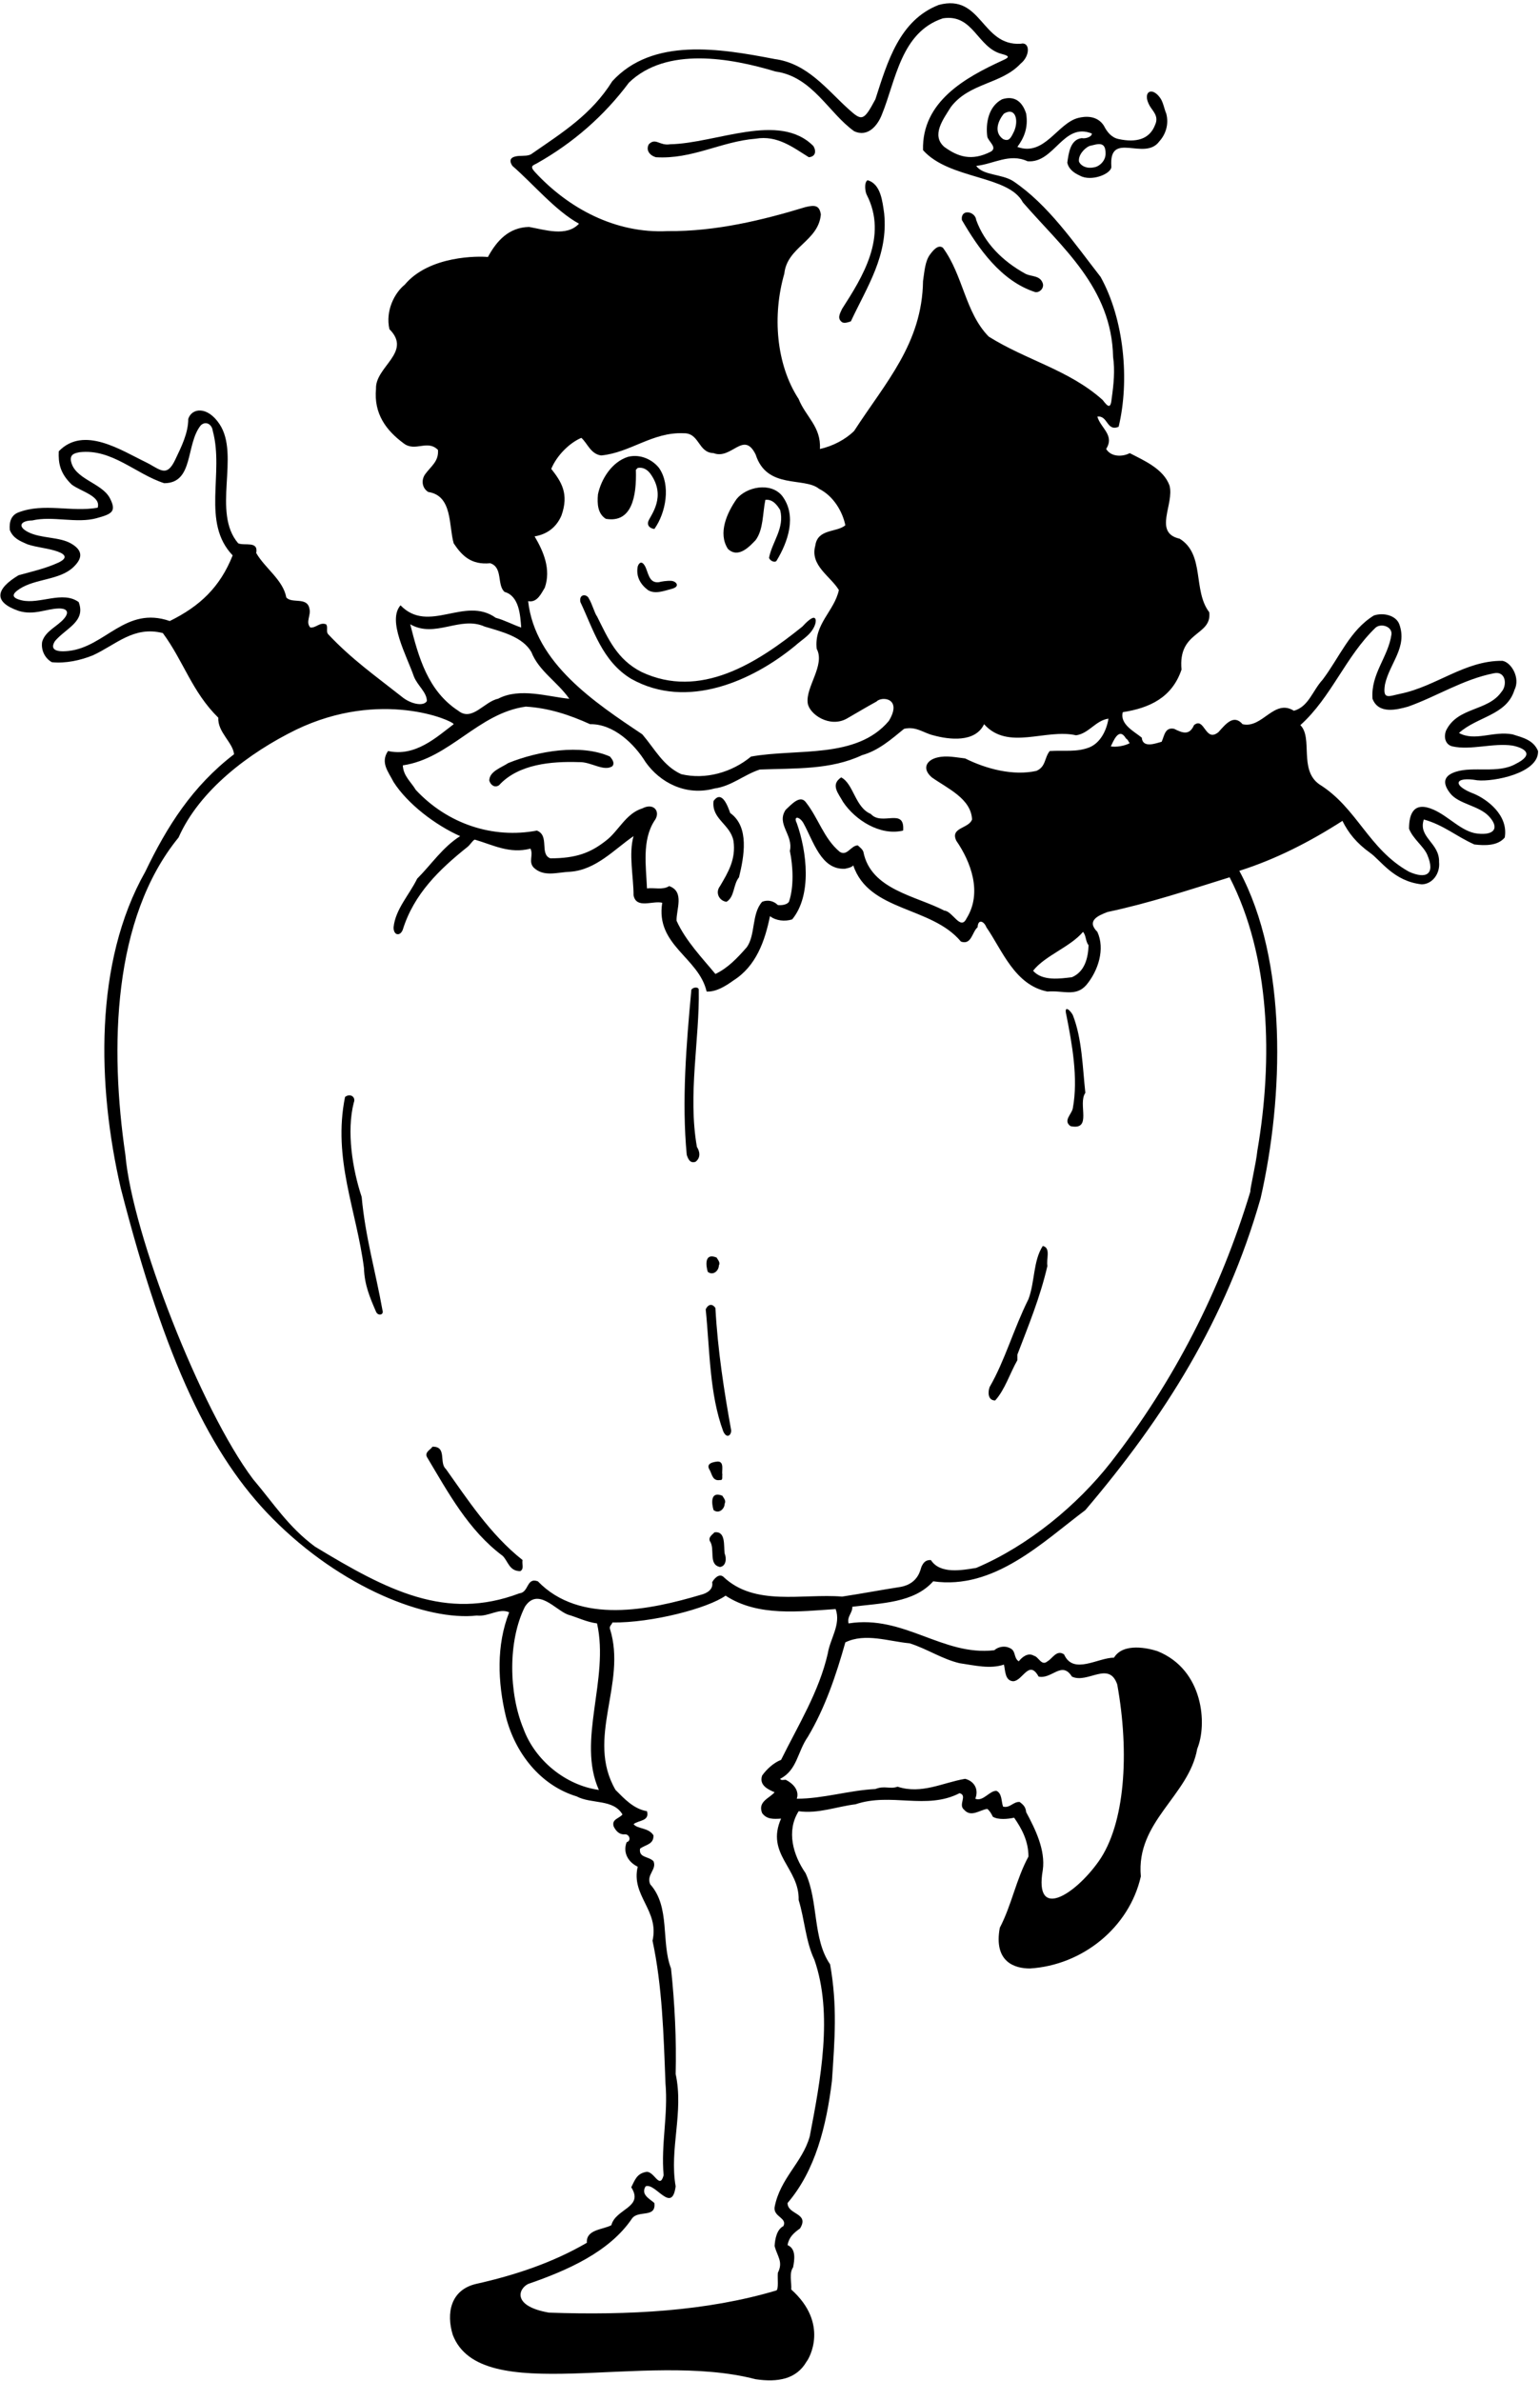 <?xml version="1.0" encoding="UTF-8"?>
<svg xmlns="http://www.w3.org/2000/svg" xmlns:xlink="http://www.w3.org/1999/xlink" width="451pt" height="697pt" viewBox="0 0 451 697" version="1.1">
<g id="surface1">
<path style=" stroke:none;fill-rule:nonzero;fill:rgb(0%,0%,0%);fill-opacity:1;" d="M 432.617 228.438 C 437.359 228.945 450.695 226.371 450.426 219.871 C 449.07 216.621 445.957 215.945 442.977 214.996 C 437.289 213.914 432.008 217.164 427.27 214.59 C 432.688 209.715 441.219 209.445 443.52 201.996 C 445.312 198.477 442.605 193.906 439.996 193.465 C 429.035 193.344 420.641 200.941 410.148 203.098 C 406.645 203.816 404.863 205.02 405.602 200.371 C 406.957 194.141 412.238 189.535 409.801 182.766 C 408.852 180.191 405.195 179.246 402.352 180.191 C 395.309 184.527 392.328 192.383 387.32 199.016 C 384.34 202.266 383.258 206.871 378.926 208.09 C 373.102 204.434 369.715 213.371 363.895 212.016 C 361.32 209.039 359.016 211.883 356.852 214.32 C 352.922 217.57 352.789 209.715 349.672 212.289 C 348.32 215.402 346.289 214.59 343.852 213.371 C 341.141 212.828 341.008 215.402 340.195 217.164 C 338.57 217.57 334.641 219.195 334.371 215.945 C 332.203 214.184 327.871 212.016 328.82 208.496 C 336.672 207.277 343.242 204.23 346.016 196.035 C 344.934 184.594 354.953 186.285 354.141 179.246 C 349.266 172.883 352.922 162.316 345.477 157.715 C 337.621 155.953 343.984 147.559 342.496 142.141 C 340.734 137.266 335.047 134.828 330.852 132.66 C 328.82 133.742 325.434 133.879 323.941 131.441 C 326.516 127.379 322.316 125.348 321.371 121.965 C 324.484 121.559 324.078 126.434 327.602 124.941 C 330.852 111.398 329.227 93.523 322.316 81.066 C 314.598 71.18 307.016 59.941 296.723 53.035 C 293.34 50.867 287.922 51.41 285.891 48.566 C 291.035 48.023 295.641 44.773 300.922 47.211 C 308.777 47.887 311.348 35.699 319.746 39.086 C 319.883 39.898 318.121 40.711 316.766 40.441 C 313.449 40.879 312.973 44.773 312.566 47.617 C 312.973 49.512 314.465 50.598 316.227 51.41 C 319.609 53.305 325.469 50.883 325.469 48.836 C 324.652 38.004 335.184 47.348 339.516 41.387 C 341.293 39.441 342.395 36.48 341.547 33.262 C 340.953 31.906 340.68 29.973 339.797 28.711 C 337.297 25.141 334.43 26.953 336.68 30.953 C 337.559 32.516 339.449 33.969 338.297 36.512 C 336.672 40.848 332.66 41.812 327.602 40.711 C 325.566 40.305 324.215 38.68 323.266 36.781 C 321.32 33.77 317.867 33.98 315.734 34.535 C 309.633 36.117 305.871 45.922 297.941 43.012 C 299.84 40.441 301.191 37.461 300.516 33.262 C 299.484 29.961 297.266 27.848 293.473 29.062 C 289.547 31.098 288.598 35.973 289.141 40.035 C 289.547 41.523 292.121 43.148 290.223 44.367 C 284.504 47.312 280.473 45.855 276.547 43.012 C 272.652 39.609 276.207 34.953 278.441 31.367 C 283.859 24.188 293.203 24.73 298.891 18.637 C 301.77 16.336 301.684 12.102 298.891 12.812 C 287.379 13.492 287.516 -1.945 274.922 1.438 C 263.41 5.906 259.891 18.094 256.367 29.062 C 252.91 35.547 252.391 35.449 248.504 31.949 C 242.137 26.207 236.484 18.559 226.848 17.281 C 210.73 14.168 191.098 10.918 179.312 23.781 C 173.223 33.531 164.688 38.812 155.887 44.91 C 154.934 45.734 153.348 45.574 152.051 45.652 C 150.59 45.738 148.488 46.211 150.062 48.566 C 156.156 53.848 162.656 61.699 169.562 65.492 C 165.906 69.422 159.543 67.254 154.938 66.441 C 148.98 66.574 145.461 70.504 142.887 75.242 C 140.312 74.973 125.723 74.734 118.512 83.367 C 115.566 85.738 112.824 90.953 114.043 96.367 C 120.812 103.141 109.844 107.336 110.113 113.836 C 109.438 121.148 113.094 126.023 118.238 129.816 C 121.625 132.391 125.145 128.598 128.262 131.715 C 128.531 135.098 126.23 136.453 124.469 138.891 C 123.27 140.668 123.656 142.953 125.418 144.035 C 132.594 145.121 131.375 153.922 132.867 159.066 C 135.305 162.723 138.012 165.434 143.562 164.891 C 147.355 166.109 145.461 171.258 147.762 173.285 C 152.094 174.508 152.367 180.191 152.637 183.715 C 150.199 182.902 147.762 181.547 145.188 180.871 C 136.117 174.371 125.555 185.746 117.293 177.215 C 113.363 181.719 119.055 191.84 121.219 198.07 C 122.305 200.777 125.012 202.672 125.012 205.246 C 124.027 206.938 120.137 206.094 117.562 203.891 C 109.844 197.797 103.074 193.059 96.168 185.746 C 95.355 184.934 96.168 183.578 95.488 182.766 C 93.594 182.09 92.645 183.852 90.887 183.715 C 89.395 182.09 91.156 180.191 90.613 178.16 C 89.938 174.641 85.469 176.809 83.844 174.91 C 82.895 169.766 77.613 166.379 75.039 161.91 C 75.719 158.254 71.656 159.879 69.762 159.066 C 61.961 149.988 70.371 133.309 64.285 124.156 C 60.738 118.816 56.148 119.422 55.133 122.641 C 55.133 126.82 53.098 130.836 51.305 134.609 C 48.77 139.965 46.84 137.367 42.812 135.367 C 35.5 131.848 24.531 124.535 17.215 132.117 C 17.047 135.504 17.555 138.551 21.008 141.871 C 23.719 143.902 29.676 145.254 28.594 148.641 C 20.871 149.996 12.883 147.152 5.434 149.996 C 3.27 150.809 2.66 152.77 2.863 155.141 C 3.809 157.578 5.84 158.391 8.008 159.34 C 10.758 160.285 14.234 160.504 16.91 161.48 C 19.266 162.336 19.883 163.445 16.953 164.777 C 13.301 166.441 9.281 167.344 5.434 168.41 C -1.105 172.336 -2.195 176.188 5.434 178.84 C 9.965 180.242 13.547 178.207 17.215 178.141 C 19.715 178.098 20.309 179.262 18.801 181.062 C 16.805 183.449 13.281 184.672 12.34 187.91 C 11.969 190.352 13.152 192.719 15.184 193.871 C 19.246 194.277 23.582 193.328 27.238 191.84 C 34.008 188.727 39.156 183.172 47.688 185.34 C 53.781 193.602 56.219 202.539 63.938 210.121 C 63.664 214.32 68.27 217.434 68.539 220.82 C 56.352 230.164 48.906 241.945 42.539 255.215 C 27.508 281.758 28.457 317.914 35.363 347.844 C 48.43 398.723 61.766 426.328 79.77 444.512 C 100.027 464.973 125.086 474.59 139.637 472.973 C 143.156 473.379 146.137 470.672 149.117 472.023 C 145.324 481.641 145.73 492.473 148.168 502.629 C 150.879 513.191 158.188 522.672 168.887 525.922 C 173.223 528.223 179.586 526.598 182.293 531.203 C 181.348 532.422 179.043 532.559 179.723 534.723 C 180.262 535.809 181.211 537.16 182.973 537.027 C 184.324 536.891 185.004 538.922 183.512 539.328 C 182.293 542.578 184.191 545.285 186.762 546.504 C 184.73 555.035 193.129 559.234 191.098 568.172 C 193.941 581.441 194.348 595.66 194.887 609.883 C 195.699 619.227 193.535 627.758 194.348 636.832 C 193.129 641.301 191.504 635.207 189.066 635.883 C 186.492 636.426 185.949 638.184 184.867 640.352 C 188.66 646.309 180.262 646.582 179.043 651.457 C 176.473 652.809 171.598 652.676 171.867 656.602 C 161.844 662.426 150.879 666.082 139.367 668.656 C 131.984 670.414 130.633 677.184 132.594 683.551 C 140.789 704.945 188.691 688.02 221.297 696.551 C 227.797 697.5 233.211 696.551 236.191 691.406 C 237.004 690.457 242.859 680.23 231.723 670.281 C 231.855 668.113 231.047 665.539 232.266 663.777 C 232.672 661.613 233.211 658.363 230.641 657.277 C 231.047 654.977 232.398 653.758 234.297 652.402 C 237.141 647.801 230.641 648.477 230.641 644.957 C 238.766 635.477 242.016 622.477 243.641 609.203 C 244.453 597.016 245.266 587.266 243.098 575.078 C 237.953 567.633 239.711 556.66 235.922 548.402 C 232.266 543.121 230.23 536.078 233.891 530.254 C 239.578 531.066 244.992 528.898 250.547 528.223 C 260.973 524.703 271.266 529.984 281.016 524.973 C 283.453 525.648 280.473 528.359 282.371 529.848 C 284.402 532.152 286.973 529.848 289.141 529.578 C 289.953 530.254 290.359 531.066 290.766 531.879 C 292.391 532.828 295.098 532.559 296.996 532.152 C 299.16 535.266 301.191 538.922 301.191 543.527 C 297.535 550.297 296.316 557.609 292.797 564.379 C 290.934 574.492 297.277 576.297 301.598 576.297 C 317.035 575.352 330.715 564.277 334.102 549.348 C 332.609 533.234 348.184 525.785 350.621 511.973 C 353.559 504.922 352.559 488.871 338.977 483.398 C 336.301 482.52 328.953 480.824 326.246 485.297 C 321.508 485.297 314.328 490.441 311.621 484.348 C 309.453 482.855 308.234 485.566 306.746 486.379 C 304.984 487.867 304.172 485.023 302.816 484.754 C 301.059 483.672 299.297 485.16 298.348 486.379 C 296.723 485.297 297.672 483.266 295.641 482.449 C 294.285 481.773 292.391 482.047 291.172 483.129 C 276.004 484.891 264.766 472.699 248.516 475.273 C 247.973 473.242 249.734 472.16 249.598 470.398 C 258.129 469.316 267.609 469.316 273.297 462.949 C 291.172 465.523 305.391 451.441 317.852 442.098 C 341.008 414.879 359.016 386.438 369.176 350.824 C 375.945 321.164 377.164 281.352 362.945 254.945 C 373.645 251.559 383.664 246.414 393.145 240.32 C 394.871 243.84 397.273 246.82 401.133 249.598 C 404.348 251.797 408.039 257.992 416.367 258.906 C 419.551 258.84 421.785 255.691 421.445 252.371 C 421.613 246.719 415.219 245.195 416.977 239.914 C 422.801 241.539 426.355 244.789 431.773 247.227 C 434.953 247.598 438.645 247.633 440.676 245.195 C 441.805 238.637 435.496 234.023 431.723 232.414 C 425.172 229.961 425.883 227.254 432.617 228.438 Z M 323.773 45.027 C 323.773 47.195 321.828 48.836 320.305 49.004 C 318.355 49.43 316.578 48.664 315.988 47.312 C 315.719 45.414 317.547 43.418 319.035 42.742 C 321.32 42.234 323.859 41.102 323.773 45.027 Z M 294.016 33.262 C 297.402 31.23 298.383 35.211 296.996 38.41 C 296.012 40.457 295.504 41.523 293.746 40.711 C 290.902 38.68 292.371 35.211 294.016 33.262 Z M 49.719 181.816 C 36.742 177.328 30.895 189.387 20.102 190.57 C 15.758 191.051 14.711 189.805 16.133 187.641 C 19.383 183.852 25.207 181.953 23.039 176.266 C 18.375 172.852 11.609 176.992 6.352 175.754 C 3.211 175.012 3.457 173.887 5.75 172.398 C 10.422 169.359 17.492 169.867 21.5 166.027 C 23.949 163.684 24.625 161.312 20.816 159.121 C 17.32 157.109 11.949 157.695 8.191 155.75 C 5.016 154.105 6.043 152.434 9.453 152.367 C 15.41 150.969 22.445 153.328 28.297 151.703 C 32.629 150.504 34.25 149.852 32.191 145.871 C 29.809 141.262 21.523 140.293 20.738 134.691 C 20.602 132.934 21.957 132.66 23.309 132.391 C 32.789 131.309 39.695 138.754 48.094 141.465 C 56.828 141.43 54.32 130.09 58.789 124.535 C 60.211 123.148 62.074 124.164 62.312 126.16 C 65.699 138.617 58.926 152.973 68.137 162.59 C 64.445 171.898 58.52 177.484 49.719 181.816 Z M 329.766 216.215 C 330.445 216.621 330.445 217.164 330.852 217.57 C 329.359 218.383 326.922 218.789 325.297 218.516 C 325.977 217.297 327.602 212.559 329.766 216.215 Z M 324.621 210.391 C 324.078 213.777 322.316 217.434 319.066 218.789 C 315.277 220.277 311.754 219.602 307.422 219.871 C 305.797 221.902 306.34 224.477 303.496 225.695 C 296.723 227.184 288.871 225.152 282.641 222.039 C 280.066 221.766 277.223 221.09 274.516 221.766 C 271.535 222.445 269.773 224.883 272.891 227.59 C 277.492 230.84 284.402 233.82 284.672 239.914 C 283.723 242.621 278.172 242.215 280.066 246.145 C 284.266 252.238 287.785 261.309 283.047 268.895 C 281.285 272.551 278.984 266.727 276.547 266.59 C 268.285 262.258 255.016 260.496 252.848 249.395 C 252.578 248.578 251.766 248.039 251.223 247.496 C 249.191 247.496 248.109 250.746 245.941 249.395 C 241.203 245.465 239.711 239.508 235.922 234.77 C 234.227 232.668 231.723 235.578 230.098 237.07 C 227.254 241.27 232.398 244.383 231.316 249.121 C 232.266 253.59 232.535 259.684 231.047 264.02 C 230.504 264.832 229.016 265.102 227.797 264.965 C 226.574 263.746 224.816 263.34 223.191 264.02 C 220.074 267.539 221.297 273.633 218.723 277.289 C 215.879 280.539 213.172 283.383 209.512 285.145 C 205.723 280.539 200.848 275.527 198.137 269.57 C 198.004 266.32 200.574 261.039 195.973 259.414 C 194.074 260.633 191.637 259.82 189.473 260.09 C 189.199 253.59 187.98 246.008 191.637 240.32 C 193.602 237.746 191.57 234.867 188.117 236.664 C 183.242 238.152 181.074 243.434 177.418 246.145 C 172.949 249.664 168.719 251.289 161.168 251.289 C 157.918 250.07 161.031 244.652 157.242 243.164 C 144.375 245.602 131.105 241.27 121.762 231.246 C 120.406 228.945 118.105 227.184 117.969 224.07 C 131.781 222.039 140.043 208.766 153.992 206.871 C 160.762 207.277 166.855 209.309 172.812 212.016 C 179.723 211.883 185.816 217.84 189.066 223.121 C 193.262 229.078 200.848 233.145 209.242 230.84 C 214.254 230.164 217.91 226.777 222.516 225.289 C 232.941 224.883 243.234 225.426 252.441 221.09 C 257.316 219.734 261.109 216.352 264.766 213.371 C 268.285 212.559 270.453 214.59 273.297 215.266 C 278.07 216.586 285.621 217.434 288.191 212.016 C 295.234 219.871 306.203 213.234 315.141 215.266 C 318.934 214.727 320.828 210.934 324.621 210.391 Z M 318.797 276.746 C 318.66 280.402 317.715 284.469 313.922 286.094 C 310.535 286.496 305.254 287.312 302.547 284.195 C 306.066 279.727 313.383 277.289 317.172 272.82 C 318.121 273.902 317.852 275.527 318.797 276.746 Z M 156.633 50.336 C 155.004 48.566 156.148 48.434 157.25 47.812 C 167.895 41.805 176.914 33.934 184.191 24.188 C 195.211 13.543 214.086 17.012 227.117 20.938 C 237.953 22.43 242.691 33.129 250.141 38.41 C 254.203 40.305 257.078 36.648 258.266 33.531 C 262.328 23.648 263.816 9.43 276.141 5.367 C 285.078 3.98 286.176 13.945 293.355 15.793 C 296.07 16.492 295.32 16.902 293.598 17.695 C 282.77 22.664 269.93 29.727 270.316 43.961 C 278.035 52.629 295.336 51.203 299.566 59.262 C 310.941 72.398 325.566 84.18 325.977 104.492 C 326.555 108.43 326.145 112.559 325.59 116.469 C 325.297 119.676 324.621 119.34 322.902 117.082 C 313.086 108.289 300.641 105.5 289.547 98.535 C 282.641 91.492 282.098 80.66 276.141 72.535 C 274.684 71.434 273.156 73.461 272.363 74.516 C 270.895 76.473 270.734 79.527 270.316 82.285 C 270.047 100.566 259.348 111.941 250.141 126.16 C 247.703 128.598 243.91 130.629 240.117 131.441 C 240.523 124.941 235.922 121.965 233.891 116.816 C 227.254 106.66 226.172 92.305 229.691 80.117 C 230.504 72.262 239.711 70.637 240.391 62.785 C 239.984 60.211 238.797 59.922 235.922 60.617 C 223.461 64.41 209.648 67.797 195.566 67.66 C 180.121 68.449 166.348 60.879 156.633 50.336 Z M 159.543 172.066 C 161.438 166.652 159.137 161.371 156.562 157.035 C 159.812 156.496 162.793 154.719 164.418 150.941 C 166.688 144.562 164.418 141.059 161.438 137.266 C 163.062 133.34 166.77 129.664 170.242 128.191 C 172.004 129.684 172.949 132.934 176.062 133.34 C 184.598 132.523 191.098 126.434 200.168 126.84 C 204.91 126.703 204.367 132.523 208.973 132.66 C 214.254 134.691 217.773 125.891 221.297 133.066 C 224.578 143.375 235.496 139.566 239.848 143.09 C 244.129 145.238 246.754 149.809 247.566 153.785 C 244.992 155.953 239.441 154.734 238.766 159.746 C 237.141 165.566 243.234 168.684 245.672 172.746 C 244.316 178.977 238.359 182.633 239.172 189.945 C 241.738 194.695 235.895 201.117 236.543 205.836 C 236.992 209.117 242.969 213.172 247.973 210.391 C 251.324 208.461 253.762 206.988 256.656 205.402 C 258.266 203.723 264.359 204.398 260.297 211.07 C 250.816 222.309 233.484 219.059 219.941 221.496 C 214.391 226.102 206.637 228.352 199.492 226.645 C 194.211 224.203 191.91 219.465 188.117 214.996 C 174.168 205.652 156.699 194.141 154.668 175.996 C 157.379 176.535 158.562 173.594 159.543 172.066 Z M 120.137 182.766 C 127.449 186.965 134.762 180.191 141.938 183.441 C 146.949 184.934 153.043 186.422 155.617 190.891 C 157.781 196.445 163.199 199.559 166.723 204.57 C 160.629 204.027 152.23 201.184 145.867 204.57 C 141.805 205.383 138.281 211.34 134.219 208.09 C 125.281 202.266 122.574 192.383 120.137 182.766 Z M 175.387 524.023 C 165.637 522.672 156.699 515.359 153.312 506.148 C 148.98 495.723 148.711 480.422 153.719 470.398 C 157.512 464.574 162.656 471.348 166.312 472.699 C 169.156 473.516 171.73 474.867 174.848 475.273 C 178.504 491.66 168.887 509.535 175.387 524.023 Z M 233.891 556.254 C 235.648 561.941 235.922 568.309 238.492 573.727 C 244.047 589.57 240.254 609.203 237.141 625.457 C 234.973 633.176 228.473 637.645 226.848 646.176 C 226.441 649.02 230.641 649.289 229.422 651.727 C 227.523 652.676 226.98 655.383 226.848 657.551 C 227.66 660.664 229.422 662.152 227.797 665.402 C 227.66 667.164 228.066 670.008 227.391 670.551 C 206.941 676.645 184.191 677.863 160.762 677.051 C 149.93 675.156 151.789 670.074 154.668 668.656 C 166.043 664.727 178.504 659.309 185.137 649.426 C 187.035 646.988 192.18 649.426 191.637 644.957 C 190.285 643.738 187.574 642.52 189.066 640.082 C 191.91 638.863 196.785 648.34 197.867 640.082 C 195.973 629.109 200.305 618.414 197.867 607.172 C 198.137 597.422 197.598 586.316 196.512 576.297 C 193.535 568.578 196.379 558.285 190.418 551.652 C 189.199 548.809 192.449 547.316 191.367 544.879 C 189.879 543.391 187.035 543.934 187.441 541.223 C 189.066 540.004 191.504 540.004 191.367 537.297 C 189.879 534.992 186.762 535.535 185.543 534.047 C 187.035 532.828 190.285 533.234 189.473 530.254 C 185.543 529.578 182.836 526.598 180.262 524.023 C 171.461 508.859 183.648 492.879 178.637 476.898 C 178.367 475.949 179.312 475.547 179.312 475.004 C 190.961 475.141 207.312 470.84 212.492 467.148 C 221.973 473.379 234.297 471.754 244.723 471.074 C 246.348 475.547 243.098 479.742 242.422 484.078 C 239.848 495.316 233.754 505.066 228.742 515.223 C 226.574 516.035 224.41 518.066 223.191 519.828 C 222.242 522.672 224.949 523.891 226.848 524.703 C 225.355 526.465 221.836 527.41 223.191 530.797 C 224.547 532.691 226.574 532.559 228.742 532.422 C 224.141 542.848 234.16 546.91 233.891 556.254 Z M 266.391 481.098 C 271.535 482.723 275.867 485.703 281.016 486.922 C 285.621 487.598 289.953 488.68 294.016 487.328 C 294.422 489.086 294.285 492.066 296.723 492.203 C 299.566 492.066 301.328 485.703 304.172 490.848 C 308.098 491.66 310.941 486.109 313.922 490.848 C 318.527 493.016 324.758 486.109 327.191 493.148 C 330.84 513.297 329.469 534.031 321.75 544.938 C 314.832 554.711 302.785 562.418 305.391 547.453 C 306.203 541.629 303.223 535.535 300.516 530.523 C 300.379 529.035 299.703 528.359 298.621 527.547 C 296.723 527.41 295.777 529.441 293.746 528.898 C 293.203 527.273 293.473 525.109 291.848 524.297 C 289.816 524.16 287.922 527.547 285.621 526.598 C 286.703 523.891 285.348 521.453 282.641 520.773 C 276.141 521.859 269.91 525.379 262.867 523.078 C 260.566 523.891 259.078 522.672 256.367 523.754 C 248.516 524.16 241.066 526.598 233.348 526.598 C 234.16 524.16 232.266 522.129 230.098 521.047 C 229.422 521.047 228.742 521.316 228.473 520.773 C 233.484 518.203 233.484 512.922 236.598 508.453 C 241.609 500.055 244.859 490.441 247.566 480.824 C 253.391 477.98 260.297 480.555 266.391 481.098 Z M 368.227 336.875 C 367.82 340.801 365.926 348.656 366.195 348.789 C 357.391 377.906 343.852 404.312 325.297 428.148 C 315.547 440.605 301.191 452.523 285.891 459.023 C 281.691 459.699 275.328 460.922 272.617 456.723 C 271.004 456.641 270.398 457.57 269.887 458.625 C 269.543 459.336 269.098 463.559 263.816 464.574 C 257.723 465.523 252.848 466.473 246.617 467.422 C 234.973 466.473 221.023 470.398 211.816 461.598 C 210.461 460.512 208.973 462.41 208.566 463.223 C 208.973 465.387 206.941 466.473 205.316 466.879 C 190.285 471.348 169.836 475.68 157.512 462.949 C 154.129 461.73 154.938 466.199 152.094 466.473 C 130.562 474.598 113.363 465.59 92.238 452.793 C 84.387 446.973 80.188 440.199 74.094 433.023 C 58.859 412.777 38.715 361.316 36.719 338.094 C 32.113 306.812 32.926 268.895 52.289 245.195 C 58.383 231.383 72.875 220.414 86.688 213.641 C 111.504 201.691 132.594 210.934 132.867 212.016 C 127.855 215.809 121.625 221.633 113.637 219.871 C 111.336 223.258 113.703 225.898 115.262 228.945 C 119.324 235.309 127.449 241.539 134.762 244.789 C 129.613 248.039 126.363 253.051 122.168 257.246 C 119.863 261.988 115.801 266.184 115.262 271.469 C 115.227 273.973 117.258 274.141 117.969 272.145 C 121.219 261.715 128.668 254.539 136.793 248.039 C 137.605 247.496 138.652 245.695 139.105 245.828 C 144.289 247.332 149.242 250.062 155.344 248.445 C 156.293 250.34 154.668 252.238 156.293 253.996 C 159.273 256.84 163.199 255.352 166.992 255.215 C 174.574 254.676 179.992 248.578 185.543 244.789 C 184.055 249.934 185.543 256.707 185.543 262.121 C 186.355 266.184 191.098 263.613 193.941 264.289 C 191.91 276.746 204.637 280.27 206.941 290.289 C 209.648 290.426 212.355 288.801 214.797 287.039 C 221.43 282.844 224.004 275.527 225.492 268.219 C 227.254 269.57 229.828 269.844 231.992 269.164 C 237.816 262.121 236.328 249.395 233.348 240.996 C 232.219 238.738 234.199 239.008 235.309 241.02 C 238.254 246.348 240.484 254.703 247.43 254.336 C 247.43 254.336 249.598 253.996 249.867 253.32 C 254.473 266.996 272.754 265.238 281.422 275.664 C 284.535 276.746 284.672 272.82 286.297 271.469 C 286.434 268.895 288.191 269.707 288.871 271.469 C 293.473 278.102 297.129 288.395 306.746 290.289 C 311.348 289.883 315.008 291.914 318.121 288.395 C 321.641 284.195 323.672 277.832 321.371 272.82 C 318.121 269.57 321.508 268.082 324.352 266.996 C 336.539 264.426 348.32 260.496 360.102 256.84 C 372.02 279.996 372.828 310.062 368.227 336.875 Z M 424.723 232.281 C 427.18 235.406 433.078 235.836 436.008 238.945 C 439.09 242.215 437.906 244.641 432.617 244.035 C 428.059 243.512 424.332 239.02 419.801 237.031 C 414.004 234.492 412.645 238.273 412.645 242.621 C 413.809 245.621 416.922 247.75 417.98 250.234 C 420.406 255.934 417.742 257.484 412.645 255.215 C 400.727 248.578 397.477 236.527 386.371 229.621 C 380.312 225.391 384.574 216.039 380.82 212.289 C 389.895 204.164 394.09 192.109 402.895 183.715 C 404.52 182.395 407.77 183.441 407.496 185.746 C 406.551 192.383 401.402 197.258 401.945 204.57 C 403.707 209.172 409.09 207.785 412.371 206.871 C 420.77 203.891 428.488 198.883 437.426 197.121 C 441.082 196.309 441.422 200.676 439.727 202.539 C 435.664 208.359 426.863 206.871 423.477 213.914 C 422.664 216.078 423.477 218.109 425.371 218.516 C 430.742 219.723 437.27 217.445 442.945 218.281 C 446.328 218.957 449.68 220.785 443.789 223.695 C 438.68 226.539 431.504 224.289 426.367 225.938 C 423.047 227.004 422.125 228.984 424.723 232.281 "/>
<path style=" stroke:none;fill-rule:nonzero;fill:rgb(0%,0%,0%);fill-opacity:1;" d="M 221.297 40.609 C 227.66 39.523 232.266 43.184 236.867 46.027 C 238.766 45.891 239.137 44.352 238.223 42.777 C 228.223 32.66 209.809 41.969 196.242 42.234 C 193.094 42.742 192.043 40.203 190.012 42.234 C 189.066 43.996 190.285 45.484 192.043 46.027 C 202.742 46.703 211.137 41.422 221.297 40.609 "/>
<path style=" stroke:none;fill-rule:nonzero;fill:rgb(0%,0%,0%);fill-opacity:1;" d="M 246.617 94.336 C 247.297 94.742 248.516 94.336 249.191 94.066 C 253.93 83.91 260.16 74.836 258.941 62.512 C 258.434 59.078 257.992 53.848 254.066 52.762 C 252.984 53.441 253.391 56.148 253.797 56.961 C 260.16 69.285 252.441 81.336 246.617 90.41 C 245.906 91.914 245.129 93.254 246.617 94.336 "/>
<path style=" stroke:none;fill-rule:nonzero;fill:rgb(0%,0%,0%);fill-opacity:1;" d="M 303.223 85.535 C 304.578 85.672 305.797 84.316 305.391 82.961 C 304.578 80.523 302.004 81.066 300.246 80.117 C 293.609 76.461 288.328 71.18 285.891 64.41 C 285.621 61.836 281.285 61.023 281.691 64.41 C 286.434 72.535 293.066 82.285 303.223 85.535 "/>
<path style=" stroke:none;fill-rule:nonzero;fill:rgb(0%,0%,0%);fill-opacity:1;" d="M 177.418 151.891 C 184.961 153.188 186.477 145.492 186.223 137.535 C 186.355 137.398 186.629 137.129 186.762 136.992 C 188.254 136.723 189.473 137.398 190.418 138.617 C 195.379 145.406 190.461 150.906 189.859 152.625 C 189.504 153.648 190.047 154.633 191.637 154.871 C 195.023 150.129 196.512 142.004 192.992 136.992 C 191.23 134.742 187.711 132.797 183.918 133.742 C 179.18 135.234 176.062 140.246 175.117 144.715 C 174.848 147.559 175.066 150.402 177.418 151.891 "/>
<path style=" stroke:none;fill-rule:nonzero;fill:rgb(0%,0%,0%);fill-opacity:1;" d="M 221.297 158.121 C 223.598 155.004 223.324 150.266 224.141 146.34 C 226.305 146.066 227.66 147.965 228.473 149.316 C 229.828 154.598 226.172 158.527 225.223 163.266 C 225.34 164.027 226.777 164.875 227.391 164.215 C 230.773 158.66 233.484 150.941 229.016 145.121 C 225.629 141.059 218.586 142.547 215.742 146.066 C 212.898 150.129 210.191 156.09 213.172 160.691 C 216.285 163.672 219.672 159.797 221.297 158.121 "/>
<path style=" stroke:none;fill-rule:nonzero;fill:rgb(0%,0%,0%);fill-opacity:1;" d="M 188.793 165.566 C 187.98 164.215 187.168 164.621 186.762 165.84 C 186.223 168.684 187.441 170.984 189.742 172.746 C 191.91 174.102 194.754 172.883 196.918 172.34 C 199.273 171.645 198.004 170.133 196.566 170.051 C 195.312 169.977 193.621 170.254 192.992 170.441 C 189.879 170.852 189.879 167.328 188.793 165.566 "/>
<path style=" stroke:none;fill-rule:nonzero;fill:rgb(0%,0%,0%);fill-opacity:1;" d="M 184.867 198.746 C 201.254 207.953 220.48 199.289 232.941 188.996 C 234.547 187.551 236.484 186.391 237.684 184.754 C 239.082 182.852 239.227 181 238.375 180.871 C 237.688 180.766 236.262 182.016 234.973 183.441 C 221.699 194.141 205.047 204.84 187.848 196.715 C 180.668 193.059 178.098 186.965 174.848 180.465 C 174.164 179.629 173.395 176.719 172.473 175.266 C 171.934 173.848 169.48 173.762 169.973 176.266 C 173.762 184.258 176.336 193.602 184.867 198.746 "/>
<path style=" stroke:none;fill-rule:nonzero;fill:rgb(0%,0%,0%);fill-opacity:1;" d="M 148.844 223.395 C 146.812 224.746 143.293 225.828 143.293 228.539 C 143.699 229.895 144.918 230.703 146.137 229.895 C 151.824 223.664 161.574 222.852 169.562 223.121 C 173.086 222.984 176.742 225.965 179.312 224.34 C 180.129 223.395 179.312 222.309 178.637 221.496 C 170.105 217.703 157.512 219.871 148.844 223.395 "/>
<path style=" stroke:none;fill-rule:nonzero;fill:rgb(0%,0%,0%);fill-opacity:1;" d="M 255.016 238.289 C 250.41 236.395 250.004 229.484 246.348 227.59 C 243.098 229.758 245.57 232.328 246.891 234.77 C 250.41 240.051 257.723 244.789 264.492 243.164 C 265.035 236.258 258.266 241.945 255.016 238.289 "/>
<path style=" stroke:none;fill-rule:nonzero;fill:rgb(0%,0%,0%);fill-opacity:1;" d="M 213.848 238.02 C 213.172 236.121 211.41 231.109 208.973 234.496 C 208.297 239.777 213.848 241.27 214.797 246.145 C 215.605 251.559 213.172 255.488 210.867 259.414 C 209.379 261.309 210.598 263.746 212.762 264.02 C 215.199 262.527 214.66 259.008 216.422 256.84 C 217.91 250.746 219.535 242.078 213.848 238.02 "/>
<path style=" stroke:none;fill-rule:nonzero;fill:rgb(0%,0%,0%);fill-opacity:1;" d="M 204.637 289.746 C 204.605 288.867 203.012 288.938 202.473 289.746 C 200.98 305.863 199.629 322.387 201.117 338.094 C 201.523 339.312 202.066 340.664 203.691 340.125 C 205.316 338.906 204.91 337.012 204.098 335.789 C 201.387 320.488 204.91 304.102 204.637 289.746 "/>
<path style=" stroke:none;fill-rule:nonzero;fill:rgb(0%,0%,0%);fill-opacity:1;" d="M 314.191 297.195 C 313.516 295.844 311.484 293.945 312.297 297.195 C 313.922 305.457 315.816 315.613 314.191 324.414 C 313.922 326.176 311.215 328.07 313.516 329.695 C 320.016 331.051 315.547 323.195 317.852 319.945 C 317.035 312.5 316.902 304.102 314.191 297.195 "/>
<path style=" stroke:none;fill-rule:nonzero;fill:rgb(0%,0%,0%);fill-opacity:1;" d="M 105.918 350.414 C 103.211 342.289 101.449 331.188 103.613 322.789 C 104.293 321.164 102.531 319.945 101.043 321.164 C 97.387 339.312 104.426 354.344 106.594 371.27 C 106.73 376.145 108.355 379.938 110.113 384 C 110.656 385.355 112.52 385.016 112.012 383.594 C 109.98 372.219 107 362.199 105.918 350.414 "/>
<path style=" stroke:none;fill-rule:nonzero;fill:rgb(0%,0%,0%);fill-opacity:1;" d="M 305.391 364.77 C 302.547 369.105 303.09 375.336 301.191 380.344 C 296.859 389.012 294.285 398.355 289.816 406.074 C 289.277 407.562 289.277 410.004 291.441 410.004 C 294.285 406.887 295.777 402.012 297.941 398.219 C 297.941 397.68 297.941 397.137 297.941 396.594 C 301.191 388.062 304.578 379.938 306.746 370.594 C 306.34 368.699 307.828 365.312 305.391 364.77 "/>
<path style=" stroke:none;fill-rule:nonzero;fill:rgb(0%,0%,0%);fill-opacity:1;" d="M 209.512 382.918 C 208.699 381.699 207.48 381.633 206.672 383.324 C 207.887 395.375 207.754 408.105 211.816 419.074 C 212.898 421.41 214.254 420.059 214.117 418.668 C 212.086 407.43 210.191 395.375 209.512 382.918 "/>
<path style=" stroke:none;fill-rule:nonzero;fill:rgb(0%,0%,0%);fill-opacity:1;" d="M 153.043 456.723 C 143.562 449.273 136.656 438.574 130.562 430.043 C 128.531 428.281 130.969 423.406 126.637 423.543 C 126.23 424.355 124.336 425.031 125.012 426.523 C 131.242 436.949 137.199 448.055 147.219 455.504 C 148.844 457.129 149.117 459.973 152.367 459.973 C 153.586 459.297 152.773 457.805 153.043 456.723 "/>
<path style=" stroke:none;fill-rule:nonzero;fill:rgb(0%,0%,0%);fill-opacity:1;" d="M 210.191 427.879 C 208.836 428.012 206.535 428.418 207.887 430.449 C 208.496 431.566 208.699 433.699 210.867 433.293 C 211.816 433.43 211.41 432.348 211.547 431.668 C 211.273 430.723 212.223 427.879 210.191 427.879 "/>
<path style=" stroke:none;fill-rule:nonzero;fill:rgb(0%,0%,0%);fill-opacity:1;" d="M 208.973 442.098 C 210.598 443.316 212.223 441.691 212.223 440.199 C 212.73 439.355 211.883 438.508 211.547 437.898 C 207.887 436.41 208.43 440.336 208.973 442.098 "/>
<path style=" stroke:none;fill-rule:nonzero;fill:rgb(0%,0%,0%);fill-opacity:1;" d="M 209.242 448.598 C 208.836 449.137 207.348 449.949 207.887 451.168 C 209.512 453.473 207.348 458.074 210.867 458.754 C 212.762 458.48 212.762 456.047 212.223 454.824 C 211.883 452.559 212.629 448.191 209.242 448.598 "/>
<path style=" stroke:none;fill-rule:nonzero;fill:rgb(0%,0%,0%);fill-opacity:1;" d="M 210.527 370.461 C 211.035 369.613 210.191 368.766 209.852 368.156 C 206.195 366.668 206.738 370.594 207.277 372.355 C 208.902 373.574 210.527 371.949 210.527 370.461 "/>
</g>
</svg>
